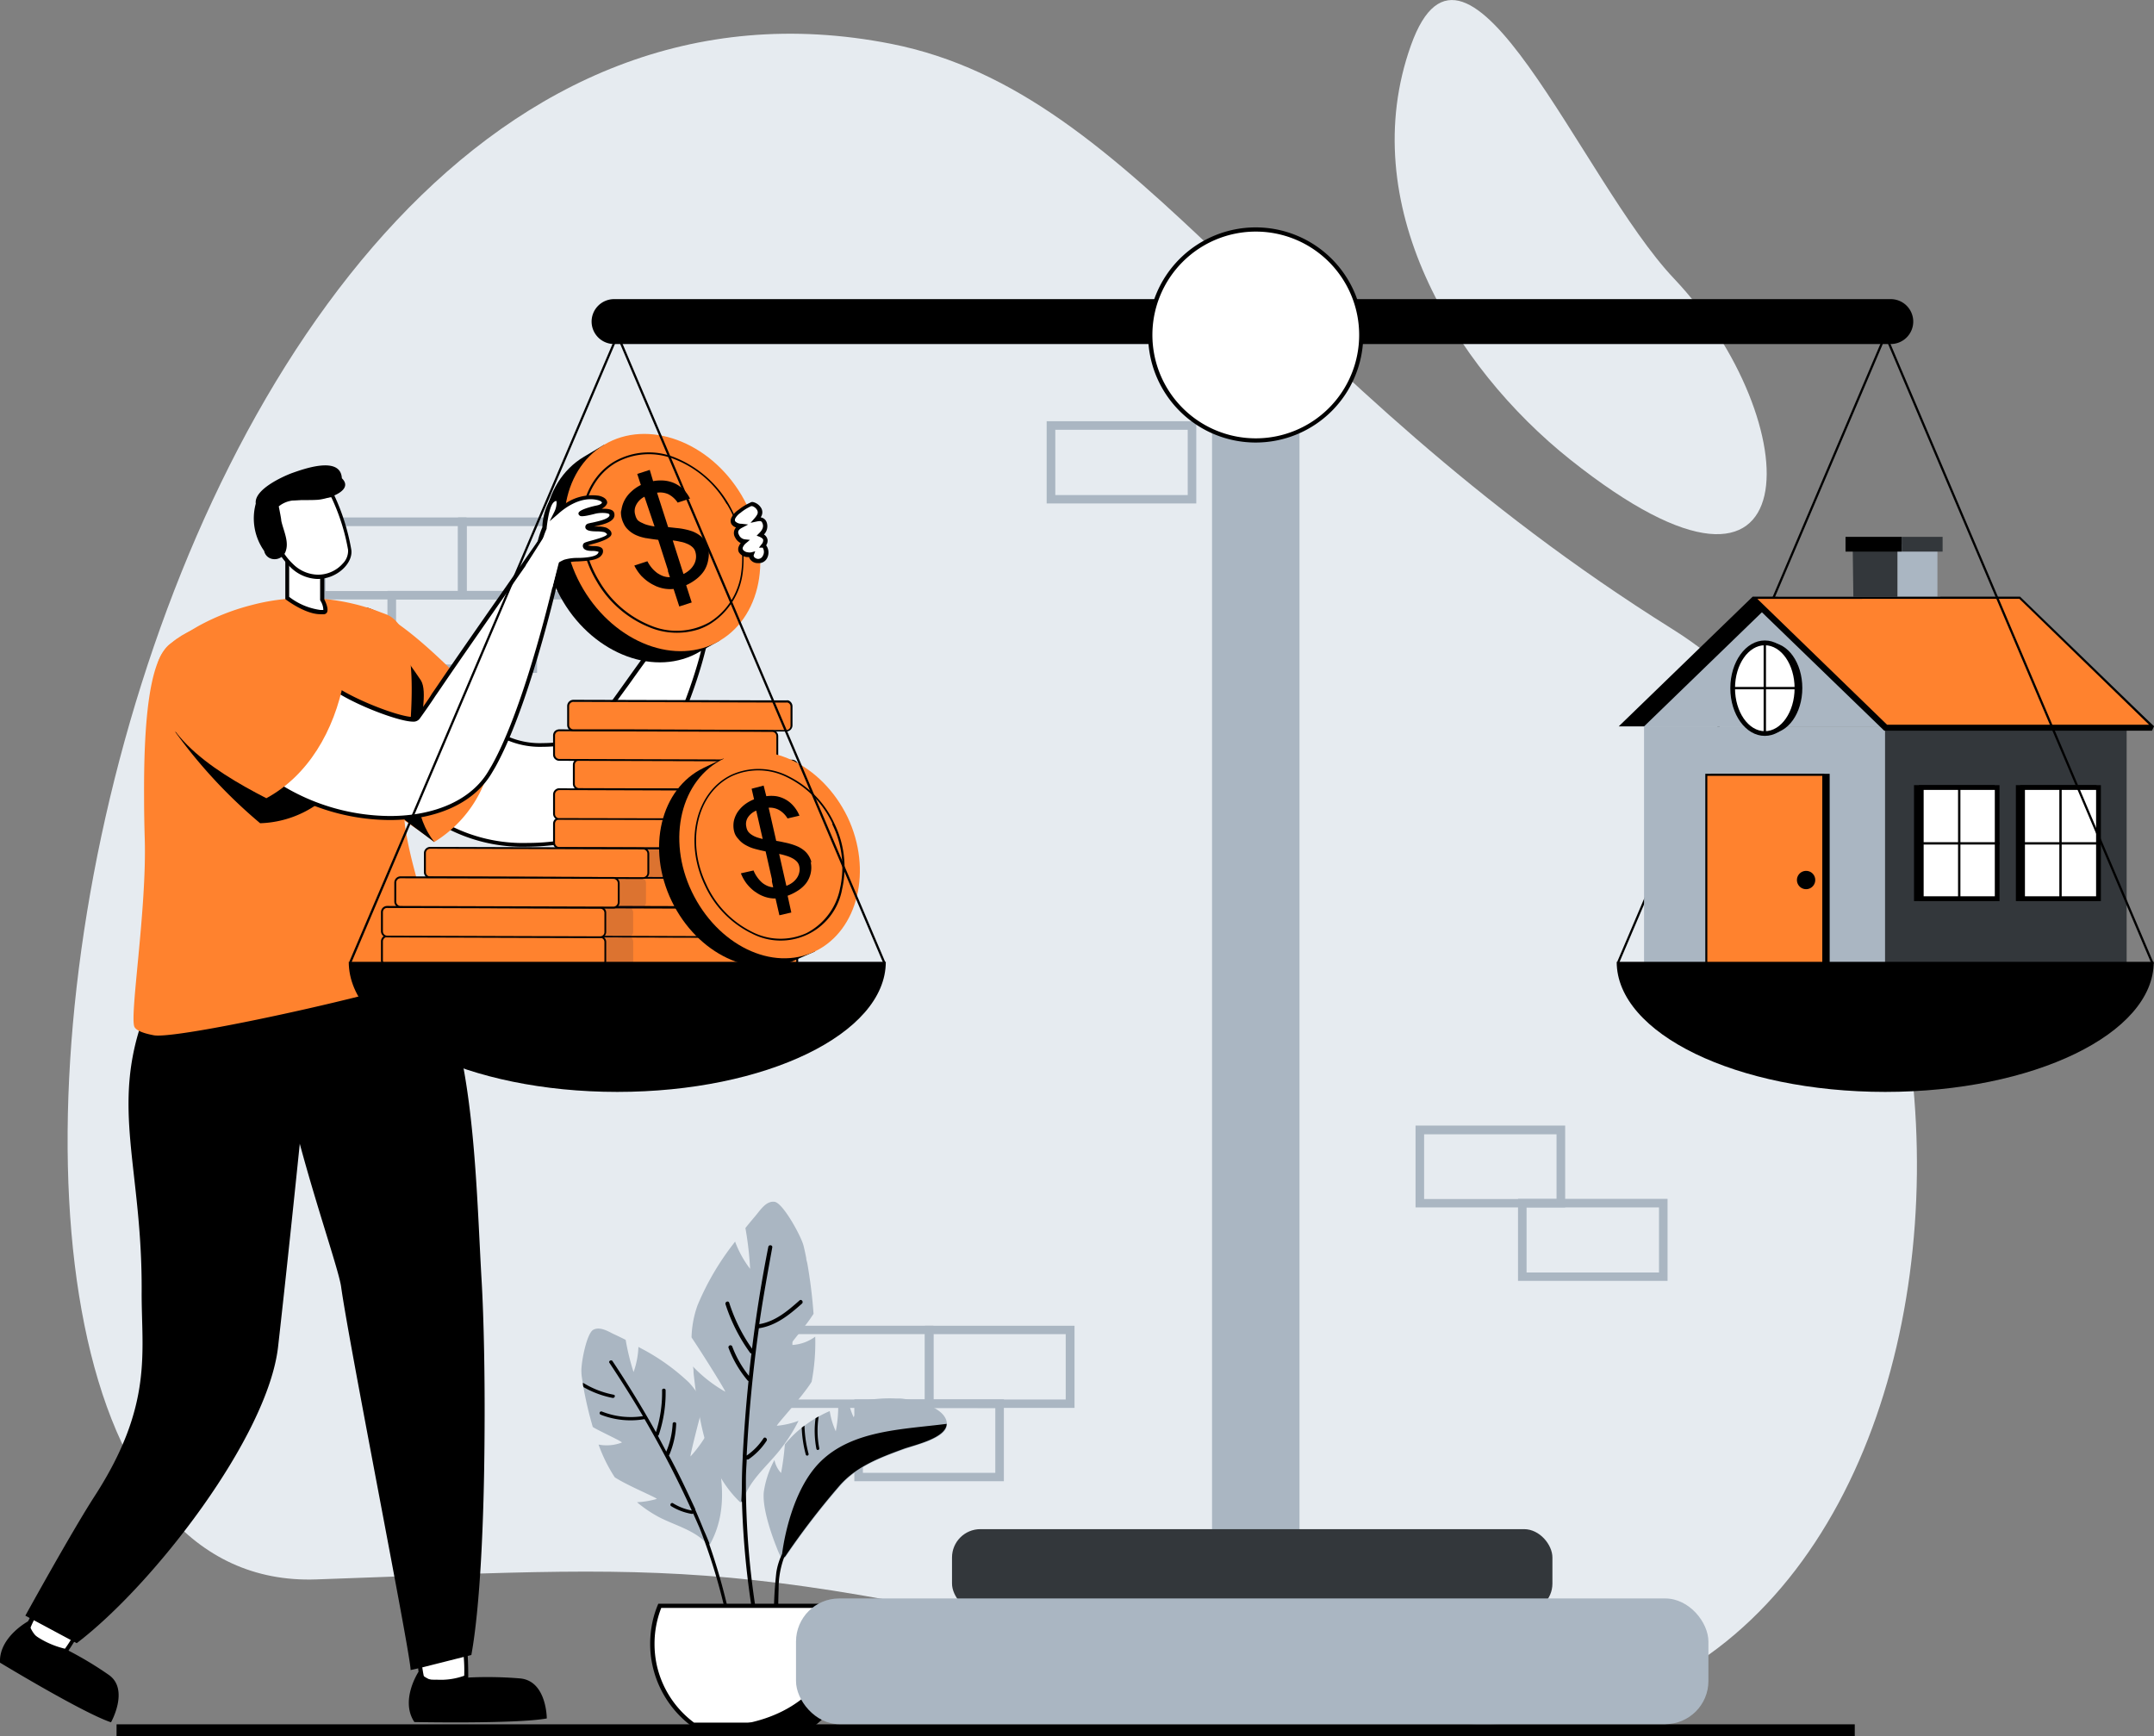 <svg xmlns="http://www.w3.org/2000/svg" viewBox="0 0 256.69 206.94"><rect x="0" y="0" width="256.69" height="206.94" fill="#808080" stroke="none"/><defs><style>.cls-1{fill:#e6ebf0;}.cls-2{fill:#aab6c2;}.cls-3{fill:#fff;}.cls-4{fill:#ff822e;}.cls-5{fill:#191e3f;opacity:0.15;}.cls-6{fill:#33373b;}</style></defs><g id="Слой_2" data-name="Слой 2"><g id="Layer_1" data-name="Layer 1"><path class="cls-1" d="M106.18,5.22C136,11.1,151.27,44.91,199.34,75s37.48,147.55-38.44,128.39C88.48,185.1,85.13,186.55,37.69,188.23-21.68,190.35,11.71-13.39,106.18,5.22Z"/><path class="cls-1" d="M187.13,54.78c-14-11.15-25.67-30.61-19-49.35s20.33,16.15,31.36,27.77C215.39,50,216.45,78.11,187.13,54.78Z"/><rect x="13.89" y="205.5" width="207.14" height="1.44"/><path class="cls-2" d="M186.52,143.9H168.69v-9.76h17.83Zm-16.81-1h15.78v-7.72H169.71Z"/><path class="cls-2" d="M198.72,152.65H180.9v-9.77h17.82Zm-16.8-1H197.7V143.9H181.92Z"/><path class="cls-2" d="M142.56,60H124.73V50.2h17.83Zm-16.8-1h15.78V51.22H125.76Z"/><path class="cls-2" d="M111.23,167.79H93.41V158h17.82Zm-16.8-1h15.78V159H94.43Z"/><path class="cls-2" d="M128.05,167.79H110.23V158h17.82Zm-16.8-1H127V159H111.25Z"/><path class="cls-2" d="M119.63,176.53H101.81v-9.76h17.82Zm-16.8-1h15.78v-7.72H102.83Z"/><path class="cls-2" d="M85.38,111.62H67.56v-9.77H85.38Zm-16.8-1H84.36v-7.73H68.58Z"/><path class="cls-2" d="M73.18,120.36H55.35V110.6H73.18Zm-16.81-1H72.15v-7.72H56.37Z"/><path class="cls-2" d="M55.6,71.44H37.77V61.67H55.6Zm-16.81-1H54.57V62.7H38.79Z"/><path class="cls-2" d="M72.42,71.44H54.59V61.67H72.42Zm-16.8-1H71.4V62.7H55.62Z"/><path class="cls-2" d="M64,80.19H46.17V70.42H64Zm-16.8-1H63V71.44H47.2Z"/><path class="cls-2" d="M94.23,160.3a5.13,5.13,0,0,0,2.92-1,24.85,24.85,0,0,1-.43,5.38c-1.15,1.85-4.34,5.26-4.13,5.24a10.12,10.12,0,0,0,2.57-.59,19.37,19.37,0,0,1-2,3.19c-1.54,2.06-3.75,3.71-4.59,6.23a.13.13,0,0,1-.09.11.19.19,0,0,1-.31.14c-4.16-4-4.9-10-5.52-15.38,0-.26,0-.51-.08-.77a16.71,16.71,0,0,0,3.84,3c.2.11-2.61-4.39-4-6.46a12.14,12.14,0,0,1,.72-3.84,32,32,0,0,1,4.26-7.3l.21-.28a12.44,12.44,0,0,0,1.79,3.25,39.58,39.58,0,0,0-.56-4.87c.41-.51.82-1,1.24-1.5.55-.65,1.24-1.76,2.24-1.62s3.17,4.1,3.45,5.24c.12.48.23,1,.32,1.47,0,.21.09.43.13.64a59.25,59.25,0,0,1,.74,6l-.21.31C96,158.06,94,160.3,94.23,160.3Z"/><path d="M90.43,158.3c2.06-.31,3.63-1.6,5.14-2.94.22-.2-.06-.58-.29-.38-1.41,1.25-2.88,2.51-4.8,2.83.44-3.06,1-6.1,1.55-9.14.06-.3-.41-.37-.47-.07q-1.19,6-1.94,12.13a20,20,0,0,1-2.72-5.47c-.1-.29-.53-.11-.44.18a20.5,20.5,0,0,0,2.92,5.77.21.21,0,0,0,.17.09q-.17,1.33-.3,2.67a12.64,12.64,0,0,1-2-3.53.24.24,0,0,0-.44.17,13.19,13.19,0,0,0,2.29,3.92l.1.07q-.45,4.4-.68,8.8a.17.17,0,0,0,0,.1c-.06,1.08-.1,2.16-.11,3.23q0,1.05-.06,2.1a.19.19,0,0,0,.07.16,101.94,101.94,0,0,0,2.5,19.67l.45-.11a97.51,97.51,0,0,1-2.48-22.26c0-.79.06-1.58.1-2.37a.24.24,0,0,0,.21,0,7.9,7.9,0,0,0,2.15-2.2c.16-.25-.2-.55-.37-.3a7.39,7.39,0,0,1-2,2.05q.39-7.6,1.45-15.14Z"/><path class="cls-2" d="M74.1,171.92a5.08,5.08,0,0,1-2.77.24,18.39,18.39,0,0,0,1.93,3.9c1.52,1,5.22,2.52,5,2.58a10,10,0,0,1-2.35.39,15,15,0,0,0,2.59,1.76c1.91,1,4.27,1.56,5.71,3.17a.16.16,0,0,0,.12.06.17.17,0,0,0,.29,0c2.39-4.34,1.28-9.1.23-13.37,0-.2-.1-.4-.16-.6a15,15,0,0,1-2.39,3.51c-.14.15.94-4.15,1.51-6.16a8.76,8.76,0,0,0-1.73-2.66,25.32,25.32,0,0,0-5.75-4.08l-.25-.14a10,10,0,0,1-.58,3,28.37,28.37,0,0,1-.94-3.84c-.49-.25-1-.49-1.49-.72s-1.56-.92-2.37-.48-1.5,4.12-1.41,5.07c0,.4.09.81.15,1.21,0,.18,0,.35.08.53a44.69,44.69,0,0,0,1.12,4.77,2.61,2.61,0,0,0,.28.17C72,170.82,74.27,171.86,74.1,171.92Z"/><path d="M88.1,199.64A72.58,72.58,0,0,0,84.51,184a.12.12,0,0,0,0-.14q-.31-.78-.66-1.56c-.32-.8-.66-1.6-1-2.39a.18.18,0,0,0,0-.07c-1-2.16-2-4.29-3.14-6.39a.17.17,0,0,0,.06-.08,10.48,10.48,0,0,0,.81-3.7c0-.24-.41-.23-.42,0A9.79,9.79,0,0,1,79.4,173c-.34-.64-.68-1.27-1-1.9a.2.2,0,0,0,.12-.13,15.82,15.82,0,0,0,.8-5.29c0-.25-.43-.24-.42,0a15.66,15.66,0,0,1-.73,5q-2.42-4.33-5.18-8.47c-.13-.21-.51,0-.37.2q2.09,3.14,4,6.36a9.35,9.35,0,0,1-4.9-.55.2.2,0,0,0-.13.38,9.72,9.72,0,0,0,5.22.53,0,0,0,0,1,0,0,121.87,121.87,0,0,1,5.63,10.89,6.54,6.54,0,0,1-2.26-.88.21.21,0,0,0-.23.34,6.78,6.78,0,0,0,2.47.94.19.19,0,0,0,.18-.05c.27.59.52,1.17.78,1.76a70.22,70.22,0,0,1,4.36,17.54Z"/><path d="M73.13,166.22a10.76,10.76,0,0,1-3.66-1.43c0,.18,0,.35.08.53A11.32,11.32,0,0,0,73,166.6C73.26,166.65,73.39,166.27,73.13,166.22Z"/><path class="cls-2" d="M112.85,169.75c0,1.7-3.95,2.52-5.19,3-2.75,1-5.44,2-7.48,4.26a90,90,0,0,0-6.54,8.5.47.47,0,0,1-.49.21,8.06,8.06,0,0,1-.57-1.23c-.71-1.76-1.81-5-1.54-6.82A11.51,11.51,0,0,1,92.29,174a3.23,3.23,0,0,0,.79,1.55,31.35,31.35,0,0,0,.45-3.41c.18-.22.36-.43.56-.64a11.57,11.57,0,0,1,1.45-1.34l.33-.25a13.16,13.16,0,0,1,1.32-.88l.37-.21a11.55,11.55,0,0,1,1.32-.65,9,9,0,0,0,.72,2.41,15.54,15.54,0,0,0,.29-2.82c.43-.16.86-.3,1.3-.42a7.21,7.21,0,0,0,.54,1.56,8.16,8.16,0,0,0,.85-1.9,17.17,17.17,0,0,1,4.2-.33l.36,0c.37,0,.75.07,1.11.13,1.35.21,4.53,1.06,4.59,2.89A.09.09,0,0,1,112.85,169.75Z"/><path d="M97.77,174.2c-3.33,3.29-4.36,9.32-4.57,11a7.64,7.64,0,0,0-.69,2.23,48.8,48.8,0,0,0-.21,8.29c0,.9.06,1.79.11,2.69l.46-.09c0-.56-.06-1.13-.08-1.69-.08-2.45-.08-4.89,0-7.34a10.57,10.57,0,0,1,.66-3.7.48.48,0,0,0,.15-.14,90,90,0,0,1,6.54-8.5c2-2.22,4.73-3.25,7.48-4.26,1.24-.46,5.16-1.28,5.19-3C107.62,170.36,101.6,170.42,97.77,174.2Z"/><path d="M97.63,172.59a10.91,10.91,0,0,1-.07-3.78l-.37.21a11.19,11.19,0,0,0,.1,3.65A.17.17,0,0,0,97.63,172.59Z"/><path d="M96.36,173.27a14.29,14.29,0,0,1-.49-3.37l-.33.25a14.39,14.39,0,0,0,.48,3.19A.17.17,0,0,0,96.36,173.27Z"/><path class="cls-3" d="M82.61,205.55A12,12,0,0,1,78,198.41a12.36,12.36,0,0,1-.26-2.51,12.26,12.26,0,0,1,.88-4.52h22.18a12.12,12.12,0,0,1,.6,1.91,12,12,0,0,1,.28,2.61,11.69,11.69,0,0,1-.26,2.51,12,12,0,0,1-4.62,7.14Z"/><path d="M100.62,191.63a11.25,11.25,0,0,1,.52,1.71,11.54,11.54,0,0,1,.28,2.56,11.61,11.61,0,0,1-4.71,9.4h-14a11.7,11.7,0,0,1-4.46-6.94A11.88,11.88,0,0,1,78,195.9a11.73,11.73,0,0,1,.8-4.27Zm.34-.5H78.45a11.45,11.45,0,0,0-.68,2.1,12.34,12.34,0,0,0-.29,2.67,12,12,0,0,0,.27,2.56,12.26,12.26,0,0,0,4.78,7.34H96.87a12.32,12.32,0,0,0,4.79-7.34,12.63,12.63,0,0,0,.26-2.56,12.21,12.21,0,0,0-1-4.77Z"/><path d="M101.92,195.9a12,12,0,0,1-.27,2.56,12.26,12.26,0,0,1-4.78,7.34H82.53c18.74.93,18.43-14.67,18.43-14.67a12.21,12.21,0,0,1,1,4.77Z"/><path class="cls-3" d="M62.88,100.7a19.45,19.45,0,0,1-9.61-2.23,7.36,7.36,0,0,1-1.37-1c-.7-.7-1.41-1.28-2.1-1.85-1.32-1.07-2.46-2-2.83-3.28a15.41,15.41,0,0,1-.64-3.49C45,84.94,41.81,74.73,43.11,72.9a.5.5,0,0,1,.44-.24,1.17,1.17,0,0,1,.3,0c2.34.71,7,5.19,13,12.6l.25.31a9.74,9.74,0,0,0,7.62,3.18,14.49,14.49,0,0,0,4.64-.75c.8-.28,2.57-2.72,5.4-6.68,2.54-3.56,6-8.45,7-8.45l.18.15.2-.16c.5-.6,1.49-1.54,2-1.54.09,0,.18,0,.25.21.58,1.57-.34,6.17-2.29,11.46-2.65,7.19-7.84,15.49-12.25,16.71A25.89,25.89,0,0,1,62.88,100.7Z"/><path d="M84.14,71.61a.16.16,0,0,1,0,.06c.56,1.49-.38,6.13-2.29,11.29C79.22,90.19,74,98.36,69.8,99.52a25.85,25.85,0,0,1-6.92.94,19.13,19.13,0,0,1-9.49-2.2,6.74,6.74,0,0,1-1.32-1A26.62,26.62,0,0,0,50,95.39c-1.29-1-2.4-2-2.75-3.16a16.55,16.55,0,0,1-.64-3.44v-.08l0-.06C44.7,83.43,42.21,74.58,43.3,73a.29.29,0,0,1,.25-.13.7.7,0,0,1,.23,0c2.26.68,7,5.25,12.88,12.52l.27.32A10,10,0,0,0,64.73,89a15.13,15.13,0,0,0,4.72-.76C70.32,88,72,85.62,75,81.51c2.17-3.05,5.79-8.11,6.77-8.34l.31.25.31-.36a4.6,4.6,0,0,1,1.79-1.45Zm0-.48c-.8,0-2.17,1.62-2.17,1.62a.37.37,0,0,0-.2-.07c-2,0-10.76,14.53-12.49,15.15a14.8,14.8,0,0,1-4.56.73,9.55,9.55,0,0,1-7.44-3.1c-.39-.44-9.35-11.76-13.37-13a1.29,1.29,0,0,0-.37-.06c-3.23,0,2.54,16.38,2.54,16.38a15.32,15.32,0,0,0,.65,3.56c.59,2,2.91,3.15,5,5.23a7.36,7.36,0,0,0,1.41,1.08,19.52,19.52,0,0,0,9.74,2.26,26.49,26.49,0,0,0,7.05-1c4.52-1.25,9.78-9.75,12.4-16.86,1.92-5.19,2.91-10,2.29-11.62a.47.47,0,0,0-.47-.37Z"/><path class="cls-4" d="M44.24,82.94c.91,3.2,1.85,5.86,1.85,5.86s-2.76,2.76-2.17,4.81a6.24,6.24,0,0,0,2.38,2.82c1.63,1.27,3.75,2.51,5.43,3.93a14.7,14.7,0,0,0,6.69-15.78c-4.53-4.8-10.54-10.9-14.5-12.1C41.49,71.74,42.83,78,44.24,82.94Z"/><path d="M38.77,89.09c.09,1.84,11.78,10.37,13,11.27-4.81-6,0-16.63-1.61-19.27-1.59-2.4-6.2-8.61-6.2-8.61S38.67,87,38.77,89.09Z"/><path class="cls-3" d="M88.55,66a.73.73,0,0,0-.79,0,1.58,1.58,0,0,0-.54-1.11c-.48-.32-.79-.13-1.12.22l-.16.21-.08-.06a.38.38,0,0,0-.41,0,3.74,3.74,0,0,0-1.24,1.95c-.75,2.1-1.6,2.8-2.32,3.13,0-.77-.09-1,.21-1.36a.78.78,0,0,0,.08-.8c-.18-.33-.46-.29-.71-.19a4.77,4.77,0,0,0-1.29,1.21,1.14,1.14,0,0,0-.26.94c.4,3.48,1.44,4.2,2.7,4.77.52.23,2.28-.84,2.73-1.91,1.74-1.21,3.69-3.07,3-4C89.09,67.88,89.57,66.59,88.55,66Z"/><path d="M82.8,75.21a.61.61,0,0,1-.28-.06c-1.31-.59-2.43-1.37-2.84-5A1.42,1.42,0,0,1,80,69.07l.17-.19a3.66,3.66,0,0,1,1.21-1.08.73.73,0,0,1,1,.29,1,1,0,0,1-.1,1.06,1,1,0,0,0-.18.83A5.14,5.14,0,0,0,84,67.16a3.84,3.84,0,0,1,1.32-2.07.64.64,0,0,1,.57-.07l.05-.06a1,1,0,0,1,1.42-.26,1.6,1.6,0,0,1,.59,1,1,1,0,0,1,.73.12h0a1.29,1.29,0,0,1,.66.86A3.27,3.27,0,0,1,88.62,69a1,1,0,0,1,.09.65c-.17,1.07-1.74,2.51-3.17,3.51a4.4,4.4,0,0,1-2.15,1.89A1.86,1.86,0,0,1,82.8,75.21Zm-1-7a.87.87,0,0,0-.23,0,4,4,0,0,0-1,1l-.18.2a.94.94,0,0,0-.19.76c.38,3.33,1.34,4,2.56,4.57a.77.77,0,0,0,.49-.09,3.82,3.82,0,0,0,1.92-1.69l0-.06,0,0c1.41-1,2.88-2.36,3-3.24a.57.57,0,0,0-.09-.43l-.1-.13.09-.14a3.15,3.15,0,0,0,.73-2.14.87.87,0,0,0-.44-.56h0a.52.52,0,0,0-.55,0l-.31.18,0-.35a1.27,1.27,0,0,0-.44-.94c-.3-.2-.47-.16-.8.19a1.09,1.09,0,0,0-.13.17l-.14.21-.26-.18a.15.15,0,0,0-.17,0,3.51,3.51,0,0,0-1.14,1.83c-.83,2.31-1.8,3-2.45,3.27l-.33.14,0-.62a1.51,1.51,0,0,1,.27-1.24.54.54,0,0,0,.06-.55A.21.21,0,0,0,81.78,68.19Z"/><path d="M85.55,75.92c3.33-3.7,3.65-10.06.42-15.49s-8.9-8.15-13.72-7L72,53l-2.4,1.43c-5.21,3.09-6.33,10.8-2.52,17.22s11.13,9.1,16.34,6l2.35-1.31Z"/><path class="cls-4" d="M88.36,59C92.18,65.42,91,73.24,85.8,76.34s-12.47.3-16.29-6.12S66.82,56.1,72,53,84.55,52.59,88.36,59Z"/><path class="cls-4" d="M86.68,60c3.14,5.27,2.17,11.69-2.1,14.24s-10.25.24-13.38-5S69,57.62,73.26,55.08,83.55,54.74,86.68,60Z"/><path d="M84.38,65.22a3.15,3.15,0,0,0-.43-.86,2.85,2.85,0,0,0-.64-.61,3.73,3.73,0,0,0-.79-.42,6.63,6.63,0,0,0-.9-.25,7.83,7.83,0,0,0-1-.15l-1-.11-1.32-4.1a2.41,2.41,0,0,1,1.35.18,3,3,0,0,1,1.11,1l1.47-.48a4.17,4.17,0,0,0-.86-1.16,3.72,3.72,0,0,0-1.07-.7,3.9,3.9,0,0,0-1.2-.29,4.93,4.93,0,0,0-1.27.07L77.43,56l-1.49.48.43,1.32a4.64,4.64,0,0,0-1.12.77,3.79,3.79,0,0,0-.8,1,3.51,3.51,0,0,0-.39,1.17A2.64,2.64,0,0,0,74,61a2.81,2.81,0,0,0,.14.95,2.63,2.63,0,0,0,.17.42,2.25,2.25,0,0,0,.5.72,3.24,3.24,0,0,0,1,.69,4.79,4.79,0,0,0,.57.21l.3.08.32.07h.06c.45.08.91.14,1.38.2l1.11,3.45.05.15h0l0,.14.23.71a2.44,2.44,0,0,1-.8-.13,2.89,2.89,0,0,1-.53-.26l-.17-.1h0l0,0-.11-.09a3.76,3.76,0,0,1-.54-.52,4.44,4.44,0,0,1-.53-.8l-1.56.51a5.39,5.39,0,0,0,.8,1.19l0,0,.07.08a0,0,0,0,0,0,0l0,0,.09.08s0,0,0,0a5.14,5.14,0,0,0,1,.78,2.69,2.69,0,0,0,.29.16l.16.08.16.08a4.56,4.56,0,0,0,.71.24,4.13,4.13,0,0,0,1.4.1l.68,2.09,1.48-.48-.66-2.06a5.7,5.7,0,0,0,1.2-.72,4.17,4.17,0,0,0,.94-1,3.52,3.52,0,0,0,.49-1.31A3.42,3.42,0,0,0,84.38,65.22Zm-8.67-3.83a1.55,1.55,0,0,1,.09-1.19,2.21,2.21,0,0,1,1-1L78,62.74a6.13,6.13,0,0,1-.79-.16,2.74,2.74,0,0,1-.66-.25A1.84,1.84,0,0,1,76,62,1.55,1.55,0,0,1,75.71,61.39Zm7.23,5.12a2,2,0,0,1-.22.73,2.52,2.52,0,0,1-.5.65,3.15,3.15,0,0,1-.77.52l-1.28-4a6.36,6.36,0,0,1,.89.15,3.12,3.12,0,0,1,.8.24,2,2,0,0,1,.62.37,1.15,1.15,0,0,1,.37.55A1.93,1.93,0,0,1,82.94,66.51Z"/><path d="M77.42,74.77a12.78,12.78,0,0,1-6.32-5.49C67.94,64,68.89,57.55,73.21,55a8.27,8.27,0,0,1,7.23-.47,13.06,13.06,0,0,1,8.08,13.66,8.4,8.4,0,0,1-3.89,6.17,7,7,0,0,1-1.36.64A8.52,8.52,0,0,1,77.42,74.77Zm9.17-14.7a12.35,12.35,0,0,0-6.23-5.35,8.09,8.09,0,0,0-7,.45c-4.21,2.51-5.12,8.79-2,14a12.5,12.5,0,0,0,6.2,5.39,8,8,0,0,0,7-.41,8.17,8.17,0,0,0,3.78-6,12.31,12.31,0,0,0-1.71-8.06Z"/><path class="cls-3" d="M52.05,200.46a4.56,4.56,0,0,1-1.64-.17c-.35-.29-.52-3.34-.44-4.62a17.47,17.47,0,0,1,4.41-.73c.59,0,.7.09.7.09.35.36.51,3.36.48,4.81,0,.22-1.34.62-3.51.62Z"/><path d="M54.38,195.18a2.12,2.12,0,0,1,.54,0,18.63,18.63,0,0,1,.4,4.53,8.21,8.21,0,0,1-3.27.47,6.37,6.37,0,0,1-1.48-.12,15.51,15.51,0,0,1-.37-4.27,18.46,18.46,0,0,1,4.18-.65Zm0-.48c-1.57,0-4.62.62-4.64.86-.07.93,0,4.49.52,4.92a4.5,4.5,0,0,0,1.79.22c1.62,0,3.73-.26,3.75-.85,0-.78,0-4.47-.55-5a1.41,1.41,0,0,0-.87-.16Z"/><path d="M49.88,199.23s-2.24,3.39-.5,6c0,0,12.13.24,15.78-.43,0,0,0-4.48-3.18-4.77a47.13,47.13,0,0,0-6.28-.1S52.22,201.64,49.88,199.23Z"/><path d="M57.74,171.4c-.06,9.77-.52,20.09-1.57,25.84l-5.59,1.41c-.93.23-1.61.38-1.65.38.06-1.59-7.3-38.61-8.28-45.68-.37-2.64-5.35-16.32-7-26.21-.74-4.4-.8-8,.5-9.63,1.7-2,13.57-8.73,17.82-.81a31.48,31.48,0,0,1,2.72,7.92c2,8.67,2.23,19.92,2.7,27.93C57.66,157.16,57.8,164.13,57.74,171.4Z"/><path class="cls-3" d="M7.67,196.74a10.25,10.25,0,0,1-4.5-2.28c-.14-.44,1.41-3,2.21-4.08.82.09,4.46,1.82,4.6,2.33s-1.35,2.9-2.12,4c0,0-.05,0-.19,0Z"/><path d="M5.49,190.65a15.1,15.1,0,0,1,4.25,2.13,15.82,15.82,0,0,1-2,3.71h0a10.47,10.47,0,0,1-4.26-2.12,14.94,14.94,0,0,1,2.08-3.73Zm-.16-.51a.1.1,0,0,0-.07,0c-.59.74-2.51,3.73-2.32,4.37S6.46,197,7.67,197a.47.47,0,0,0,.39-.14c.45-.64,2.28-3.47,2.16-4.18S6,190.14,5.33,190.14Z"/><path d="M37.39,119.79s-2.36,24-4.25,40.7c-1.22,10.78-14.91,28.44-24,35.34l-5-2.68-1.12-.6s5.57-10.1,8.28-14.28c7-10.84,5.55-17.14,5.58-24.29.09-14.74-3.74-21.93.27-32.89.19-.5.39-1,.61-1.52a46.14,46.14,0,0,1,3-5.87,1.5,1.5,0,0,1,.86-.63,3.72,3.72,0,0,1,1.64-.1C26.11,113.3,37,119.31,37.39,119.79Z"/><path d="M3.37,193.21S-.15,195.1,0,198.15c0,0,9.89,6,13.23,7.11,0,0,2.2-3.9-.25-5.64a42.59,42.59,0,0,0-5.14-3.07S4.12,196.42,3.37,193.21Z"/><path class="cls-4" d="M52.65,115.53c0,1.41-31.21,8.45-34.33,7.85-1.28-.24-2.1-.58-2.3-1-.6-1.3,1.48-14,1.23-22.39-.05-1.63-.08-3.28-.08-4.9-.05-8.47.51-16.61,3.2-18.42.84-.57,2.56-1.69,3.66-2.27a27.21,27.21,0,0,1,6-2.3,24.73,24.73,0,0,1,11.91-.18h0a24.41,24.41,0,0,1,3.29,1l.8.3c3.74,1.5,3.21,9.65,2.6,16.49a64.94,64.94,0,0,0-.44,7.86,13.42,13.42,0,0,0,.23,1.8C49.24,104.41,52,111.87,52.65,115.53Z"/><path d="M20.88,87.22A60.28,60.28,0,0,0,31,98.11a12.47,12.47,0,0,0,9.42-4.75c3.79-4.87-10.12-7.46-10.6-7.46S20.88,87.22,20.88,87.22Z"/><path class="cls-3" d="M38.15,73a8.18,8.18,0,0,1-3.93-1.68V66.17l4.17,1.73v3.56l0,.05c.2.38.44,1,.32,1.3,0,0-.06.09-.16.11A2.09,2.09,0,0,1,38.15,73Z"/><path d="M34.46,66.53l3.69,1.53v3.46l.06.11a2.1,2.1,0,0,1,.32,1.06,2.34,2.34,0,0,1-.38,0,7.77,7.77,0,0,1-3.69-1.56V66.53ZM34,65.81V71.4s2.31,1.8,4.17,1.8a2.59,2.59,0,0,0,.48,0c.86-.17,0-1.76,0-1.76V67.74L34,65.81Z"/><path class="cls-3" d="M37.86,68.73a4.54,4.54,0,0,1-3.11-1.35c-2.93-2.76-2.56-6.88-2.43-7.78l7.3-.59a24.82,24.82,0,0,1,2.05,6.49A2.35,2.35,0,0,1,41,67.32,4.21,4.21,0,0,1,37.86,68.73Z"/><path d="M39.48,59.26a24.41,24.41,0,0,1,2,6.27,2.14,2.14,0,0,1-.63,1.63,3.94,3.94,0,0,1-2.94,1.33,4.3,4.3,0,0,1-3-1.28c-2.67-2.53-2.5-6.23-2.38-7.39l6.95-.56Zm.29-.5-7.66.62s-.95,4.94,2.47,8.18A4.76,4.76,0,0,0,37.86,69c2.34,0,4.26-1.93,4-3.51a25.54,25.54,0,0,0-2.14-6.7Z"/><path d="M40.74,57c-.15-2.71-4.54-1.12-6-.6-1,.38-4.49,1.93-4.26,3.62a6.72,6.72,0,0,0,1,5.64,1.22,1.22,0,0,0,.86.93,1.4,1.4,0,0,0,1.74-1c.35-1.13-.33-2.44-.56-3.53,0-.2-.16-1-.3-1.71a3.22,3.22,0,0,1,1.91-.72c.93-.06,1.87,0,2.8-.07C39.5,59.38,42.14,58.36,40.74,57Z"/><path class="cls-3" d="M46.46,97.49A25,25,0,0,1,32.25,93l-.12-.08A70.19,70.19,0,0,1,19.62,82.19a1.32,1.32,0,0,1-.06-1.51c1.05-2.47,5.84-6,8.12-6h.18a13.35,13.35,0,0,1,8,3.82c.73.71,1.86,1.8,3.08,2.88,2.22,2,8.49,4.36,10.24,4.36.13,0,.51,0,.65-.27h0s1.43-2,1.77-2.56l.73-1.08c2.14-3.16,6.27-9.06,9-13q2.32-3.31,2.87-4.11c.54.47,2,1.72,2.6,2.18-.33,1.55-3.76,16.86-8,24.4L58.4,92C56.32,95.5,52,97.49,46.46,97.49Z"/><path d="M64.24,65.11c.59.51,1.69,1.45,2.28,1.92-.47,2.14-3.86,16.94-7.91,24.18l-.42.71c-2,3.38-6.31,5.33-11.73,5.33a25,25,0,0,1-14.09-4.46l-.09-.06A69.55,69.55,0,0,1,19.8,82c-.26-.27-.26-.69,0-1.26,1-2.35,5.73-5.86,7.9-5.86h.16a13,13,0,0,1,7.85,3.75c.74.72,1.87,1.81,3.09,2.89C41,83.55,47.4,86,49.18,86a.91.91,0,0,0,.84-.36c.24-.32,1.42-2,1.77-2.55l.05-.08.69-1c2.14-3.16,6.27-9.06,9-13l2.71-3.88Zm-.1-.71c-.19.33-8.56,12.21-12,17.3-.26.38-.5.73-.69,1,0,0,0,0,0,0-.27.51-1.79,2.6-1.81,2.61s-.2.14-.43.14c-1.73,0-7.93-2.4-10.08-4.3-1.09-1-2.17-2-3.08-2.88a13.53,13.53,0,0,0-8.14-3.88h-.2c-3.07,0-10.16,5.9-8.23,7.92A70.62,70.62,0,0,0,32,93.13l.1.07a25.43,25.43,0,0,0,14.35,4.53c5.17,0,9.87-1.77,12.14-5.57l.42-.71c4.4-7.87,8.06-24.6,8-24.62-.6-.43-2.91-2.43-2.91-2.43Z"/><path class="cls-4" d="M41,81c-1-.89-7.46-6.48-13.45-6.93-2.73-.2-8.27,1.89-8.81,5.3-1.17,7.46,6.29,12.31,13,15.76C36.65,92.47,39.83,87.19,41,81Z"/><path class="cls-3" d="M64.88,62.87a7.64,7.64,0,0,1,.83-3.12c.3-.35.86-.6.94,0A2.42,2.42,0,0,1,66.37,61v0c1.34-1.18,3.17-2.12,4.87-1.74,1.1.25,1,1,0,1.16-1.93.37-3.14,1.23-.29.49.58-.15,1.84-.18,2,.25.24.91-1.88,1.18-2.79,1.42-.59.55,1.64.34,2,.55,1.8,1-2.34,1.48-2.42,1.77-.24.8,2.5,0,1.74,1.13-.57.83-3.35.5-4.14.84s-1.61,1.07-2.36.74C63.52,67,64.28,64.2,64.88,62.87Z"/><path d="M65.32,68a1.06,1.06,0,0,1-.49-.11,1.4,1.4,0,0,1-.78-.85c-.47-1.22.17-3.26.58-4.2a7,7,0,0,1,.89-3.23,1,1,0,0,1,1-.41.65.65,0,0,1,.42.6,1.64,1.64,0,0,1,0,.54,5.68,5.68,0,0,1,4.42-1.26c.88.2,1,.64,1,.82s-.26.57-.68.73c.62,0,1.39,0,1.52.53a.76.76,0,0,1-.08.59c-.35.57-1.45.81-2.33,1l-.12,0,.61,0a2.93,2.93,0,0,1,1,.15c.16.09.64.34.59.76s-.94.82-2.16,1.15c-.23.06-.49.13-.65.19a3,3,0,0,0,.63.08c.5,0,1,.07,1.14.4a.72.72,0,0,1-.14.68c-.42.62-1.64.68-2.81.75a6.22,6.22,0,0,0-1.43.17,5.59,5.59,0,0,0-.53.28A3.4,3.4,0,0,1,65.32,68Zm1-8.32a.72.72,0,0,0-.41.26c-.22.26-.54,1-.77,3l0,.08c-.45,1-1,2.85-.6,3.85a1,1,0,0,0,.52.58c.45.19,1-.15,1.59-.45a6.17,6.17,0,0,1,.57-.29,5.5,5.5,0,0,1,1.6-.22c.91,0,2.15-.12,2.43-.53a.46.46,0,0,0,.09-.19,2,2,0,0,0-.72-.11c-.46,0-.9-.06-1.08-.33a.48.48,0,0,1-.06-.43c.06-.21.27-.28,1.06-.49.44-.12,1.75-.48,1.8-.73h0s0-.1-.32-.26a4.63,4.63,0,0,0-.84-.09c-.82,0-1.29-.09-1.41-.4a.41.41,0,0,1,.16-.46l.11-.06a5.44,5.44,0,0,1,.57-.13c.71-.16,1.78-.39,2-.78a.2.2,0,0,0,0-.2c-.07-.17-1-.24-1.65-.08-1.69.44-1.82.3-1.92.19l-.1-.11,0-.17c.16-.48,2.16-.89,2.18-.89.45-.09.61-.27.61-.34s-.16-.23-.58-.32c-2-.45-3.91,1-4.65,1.68l-1,.86.58-1.16a2.54,2.54,0,0,0,.25-1.09c0-.12-.05-.18-.07-.18Z"/><polygon class="cls-3" points="66.77 66.4 65.81 70.08 62.66 67.37 65.01 63.67 66.63 64.48 66.77 66.4"/><path class="cls-3" d="M91,65.11a.15.15,0,0,0-.14-.07,1,1,0,0,0,.27-.69c0-.32-.33-.48-.55-.6h0a1.36,1.36,0,0,0,.51-1.38c-.17-.49-.57-.55-1-.45a2.56,2.56,0,0,0,.33-.48c.36-.66-.24-1.22-.76-1.36a.17.17,0,0,0-.19.06h0a5.42,5.42,0,0,0-1.26.76,2.46,2.46,0,0,0-.83.89c-.25.68.47.88,1,.94-.44.23-.8.58-.47,1.21a1.14,1.14,0,0,0,.91.65,1.5,1.5,0,0,0-.45.58c-.25.59.37.91.77,1a1.27,1.27,0,0,0,.55,0,.28.28,0,0,0,0,.13c0,.41.47.62.74.64A1.06,1.06,0,0,0,91,65.11Z"/><path d="M90.35,67.11h-.09a1.07,1.07,0,0,1-1-.72H89a1.3,1.3,0,0,1-.94-.56.82.82,0,0,1,0-.75,1.68,1.68,0,0,1,.21-.36,1.41,1.41,0,0,1-.66-.66,1,1,0,0,1,.1-1.2,1,1,0,0,1-.55-.41.81.81,0,0,1,0-.74,2.28,2.28,0,0,1,.79-.91l.11-.08a6,6,0,0,1,1.32-.8h0a.46.46,0,0,1,.38-.08,1.53,1.53,0,0,1,1,.8,1,1,0,0,1-.06.93.41.41,0,0,1-.05.09.89.89,0,0,1,.73.64,1.41,1.41,0,0,1-.34,1.4.92.92,0,0,1,.43.64,1,1,0,0,1-.17.65,1.45,1.45,0,0,1,.1,1.55A1.09,1.09,0,0,1,90.35,67.11ZM90,65.7l-.19.48c0,.29.35.42.5.43a.61.61,0,0,0,.58-.34.94.94,0,0,0,0-1l-.45,0,.3-.39a.71.71,0,0,0,.21-.5c0-.18-.18-.28-.41-.4l-.37-.14.28-.28c.41-.39.56-.77.44-1.12s-.21-.39-.71-.29l-.74.16.5-.57a2.38,2.38,0,0,0,.3-.43.54.54,0,0,0,0-.49,1,1,0,0,0-.6-.5l0,0h-.12a5.62,5.62,0,0,0-1.17.71l-.11.09a1.87,1.87,0,0,0-.63.69c-.07.2,0,.28,0,.31a1,1,0,0,0,.74.3l.81.09-.72.38c-.54.28-.54.55-.37.87a.87.87,0,0,0,.72.52l.58.06-.45.38a1.26,1.26,0,0,0-.38.48.32.32,0,0,0,0,.31.81.81,0,0,0,.57.31,1.16,1.16,0,0,0,.45,0Z"/><path class="cls-4" d="M68.42,114.45a.63.63,0,0,0,.62.63l4.5,0,20.87.06a.63.63,0,0,0,.63-.62v-2.27a.64.64,0,0,0-.63-.64H92.25l-18.65-.06H69.05a.59.59,0,0,0-.23,0,.63.63,0,0,0-.39.58Z"/><path d="M69,115.2a.75.75,0,0,1-.73-.75v-2.27a.74.74,0,0,1,.47-.68.65.65,0,0,1,.27,0l25.37.07a.75.75,0,0,1,.74.75v2.27a.74.74,0,0,1-.74.73Zm-.18-3.5a.53.53,0,0,0-.32.48v2.27A.51.51,0,0,0,69,115l25.37.08a.51.51,0,0,0,.52-.51v-2.27a.52.52,0,0,0-.52-.52l-25.37-.08Z"/><path class="cls-4" d="M66,111a.63.63,0,0,0,.63.63h2.17l4.69,0,18.5.06a.6.6,0,0,0,.24-.05.63.63,0,0,0,.39-.58v-2.27a.63.63,0,0,0-.63-.63l-16.85-.05-8.51,0a.63.63,0,0,0-.63.63Z"/><path d="M66.65,111.71a.74.74,0,0,1-.74-.74V108.7a.74.74,0,0,1,.21-.53.76.76,0,0,1,.53-.21L92,108a.71.71,0,0,1,.53.22.76.76,0,0,1,.21.52v2.27a.73.73,0,0,1-.46.68.64.64,0,0,1-.28.06Zm-.36-3.38a.51.51,0,0,0-.15.37V111a.51.51,0,0,0,.52.51l25.36.08a.64.64,0,0,0,.2,0,.53.53,0,0,0,.32-.48v-2.27a.51.51,0,0,0-.52-.52l-25.36-.08h0A.55.55,0,0,0,66.29,108.33Z"/><path class="cls-4" d="M67.7,107.44a.63.63,0,0,0,.63.63l6.85,0h0l18.51.06a.63.63,0,0,0,.63-.63v-2.27a.62.62,0,0,0-.43-.59.65.65,0,0,0-.2,0l-15,0-8.73,0H68.34a.63.63,0,0,0-.63.63Z"/><path d="M68.32,108.18a.74.74,0,0,1-.52-.22.72.72,0,0,1-.21-.52v-2.27a.75.75,0,0,1,.75-.74l25.36.08a1,1,0,0,1,.24,0,.75.75,0,0,1,.5.7v2.27a.74.74,0,0,1-.74.74Zm-.5-3v2.27a.52.52,0,0,0,.52.52l6.8,0,0,0,0,0,18.49.06a.52.52,0,0,0,.52-.52v-2.27a.53.53,0,0,0-.35-.49.51.51,0,0,0-.17,0l-25.36-.07A.51.51,0,0,0,67.82,105.17Z"/><path class="cls-4" d="M68.42,93.41a.64.64,0,0,0,.62.64h4.5l20.87.06A.63.63,0,0,0,95,93.5V91.23a.63.63,0,0,0-.63-.63H92.25L73.6,90.53H69.05a.85.85,0,0,0-.23,0,.63.63,0,0,0-.39.58Z"/><path d="M69,94.16a.75.75,0,0,1-.73-.75V91.14a.74.74,0,0,1,.47-.68.65.65,0,0,1,.27,0l25.37.08a.74.74,0,0,1,.74.74V93.5a.74.74,0,0,1-.74.73Zm-.18-3.49a.51.51,0,0,0-.32.48v2.26a.51.51,0,0,0,.51.52L94.41,94a.51.51,0,0,0,.52-.51V91.23a.52.52,0,0,0-.52-.52l-25.37-.08A.46.46,0,0,0,68.86,90.67Z"/><path class="cls-4" d="M66,89.93a.63.63,0,0,0,.63.63h2.17l4.69,0,18.5.06a.6.6,0,0,0,.24,0,.62.62,0,0,0,.39-.58V87.74a.63.63,0,0,0-.63-.63l-16.85,0-8.51,0a.63.63,0,0,0-.63.63Z"/><path d="M66.65,90.67a.74.74,0,0,1-.74-.74V87.66a.74.74,0,0,1,.21-.53.8.8,0,0,1,.53-.21L92,87a.75.75,0,0,1,.53.22.76.76,0,0,1,.21.52V90a.73.73,0,0,1-.46.68.64.64,0,0,1-.28.06Zm-.36-3.38a.51.51,0,0,0-.15.37v2.27a.52.52,0,0,0,.52.52L92,90.53a.65.65,0,0,0,.2,0,.53.53,0,0,0,.32-.48V87.74a.51.51,0,0,0-.52-.52l-25.36-.07h0A.54.54,0,0,0,66.29,87.29Z"/><path class="cls-4" d="M67.7,86.4a.63.63,0,0,0,.63.63l6.85,0h0l18.51,0a.63.63,0,0,0,.63-.62V84.21a.62.62,0,0,0-.43-.59.65.65,0,0,0-.2,0l-15,0-8.73,0H68.34a.62.62,0,0,0-.63.62Z"/><path d="M68.32,87.15a.79.79,0,0,1-.52-.22.74.74,0,0,1-.21-.53V84.13a.75.75,0,0,1,.75-.73l25.36.07a1,1,0,0,1,.24,0,.76.76,0,0,1,.5.71v2.27a.74.74,0,0,1-.74.73Zm-.5-3V86.4a.52.52,0,0,0,.52.52l6.8,0,0,0,0,0L93.69,87a.51.51,0,0,0,.52-.51V84.21a.5.5,0,0,0-.35-.48.34.34,0,0,0-.17,0l-25.36-.08A.51.51,0,0,0,67.82,84.13Z"/><path class="cls-4" d="M69.56,104a.62.62,0,0,0,.42.59.69.69,0,0,0,.2,0l8.48,0,15.24,0h1.65a.62.62,0,0,0,.63-.62v-2.27a.63.63,0,0,0-.63-.63H92.15l-15.38,0h0l-6.58,0-.13,0a.62.62,0,0,0-.49.61Z"/><path d="M70.18,104.7a.85.85,0,0,1-.23,0,.75.75,0,0,1-.5-.7v-2.27A.74.74,0,0,1,70,101a.44.44,0,0,1,.16,0l6.47,0h0l18.9.06a.74.74,0,0,1,.74.74V104a.74.74,0,0,1-.74.74Zm6.56-3.49,0,0-6.53,0-.11,0a.51.51,0,0,0-.4.5V104a.53.53,0,0,0,.35.49l.16,0,25.37.08a.51.51,0,0,0,.52-.51v-2.27a.52.52,0,0,0-.52-.52l-18.76-.06Z"/><path class="cls-4" d="M66,100.44a.63.63,0,0,0,.63.63h3.41l6.68,0,15.27,0h.14a.63.63,0,0,0,.49-.61V98.25a.61.61,0,0,0-.48-.61.39.39,0,0,0-.15,0l-14.47-.05-10.89,0-.16,0a.62.62,0,0,0-.47.61Z"/><path d="M66.65,101.18a.74.74,0,0,1-.74-.74V98.17a.74.74,0,0,1,.55-.72l.19,0L92,97.51a.5.5,0,0,1,.18,0,.73.73,0,0,1,.56.72v2.27a.73.73,0,0,1-.57.71.47.47,0,0,1-.17,0Zm-.13-3.51a.52.52,0,0,0-.38.5v2.27a.51.51,0,0,0,.52.51L92,101h.12a.51.51,0,0,0,.4-.5V98.24a.52.52,0,0,0-.4-.5H92l-25.36-.08Z"/><path class="cls-4" d="M66,97a.62.62,0,0,0,.48.61l.15,0,10.83,0,14.53,0,.16,0a.63.63,0,0,0,.47-.61V94.76a.63.63,0,0,0-.63-.63H89.31l-8.67,0-14,0h-.1a.63.63,0,0,0-.53.62Z"/><path d="M66.65,97.69l-.18,0a.74.74,0,0,1-.56-.72V94.68a.75.75,0,0,1,.62-.73h.12L92,94a.75.75,0,0,1,.53.22.78.78,0,0,1,.21.52V97a.73.73,0,0,1-.55.71.58.58,0,0,1-.19,0Zm-.07-3.52a.52.52,0,0,0-.44.51V97a.5.5,0,0,0,.4.5l.12,0L92,97.55l.13,0a.51.51,0,0,0,.39-.5V94.76a.51.51,0,0,0-.15-.36.52.52,0,0,0-.37-.16l-25.36-.08Z"/><path class="cls-5" d="M48.94,111.59a.67.67,0,0,1-.14-.09.78.78,0,0,1-.21-.52v-2.27a.72.72,0,0,1,.74-.74h1a.74.74,0,0,1-.21-.52v-2.27a.74.74,0,0,1,.74-.74h3a.7.7,0,0,1-.2-.51v-2.27a.75.75,0,0,1,.74-.74h0l25.37.08a.75.75,0,0,1,.74.74V104a.74.74,0,0,1-.74.74h-3a.75.75,0,0,1,.21.51v2.27a.74.74,0,0,1-.74.74h-1a.72.72,0,0,1,.21.52v2.27a.71.71,0,0,1-.34.6.67.67,0,0,1,.14.09.78.78,0,0,1,.21.52v2.27a.72.72,0,0,1-.73.74h0l-25.36-.08a.74.74,0,0,1-.74-.74v-2.27A.72.72,0,0,1,48.94,111.59Z"/><path class="cls-4" d="M46.14,115.09l25.37.08a.63.63,0,0,0,.62-.63v-2.27a.64.64,0,0,0-.62-.63l-25.37-.07a.63.63,0,0,0-.63.62v2.27A.63.63,0,0,0,46.14,115.09Z"/><path d="M71.5,115.28l-25.36-.08a.74.74,0,0,1-.74-.74v-2.27a.74.74,0,0,1,.74-.74h0l25.37.08a.74.74,0,0,1,.52.22.73.73,0,0,1,.21.52v2.28a.79.79,0,0,1-.22.52.73.73,0,0,1-.52.21Zm-25.87-3.09v2.27a.52.52,0,0,0,.52.52l25.37.08h0a.51.51,0,0,0,.36-.15.51.51,0,0,0,.15-.37v-2.27a.51.51,0,0,0-.51-.51l-25.37-.08h0A.51.51,0,0,0,45.63,112.19Z"/><rect class="cls-4" x="62.18" y="89.53" width="3.53" height="26.62" rx="0.63" transform="translate(-39.1 166.47) rotate(-89.82)"/><path d="M76.62,104.76l-25.37-.08a.74.74,0,0,1-.52-.22.72.72,0,0,1-.21-.52v-2.27a.73.73,0,0,1,.22-.52.74.74,0,0,1,.52-.22h0l25.37.08a.75.75,0,0,1,.74.74V104a.74.74,0,0,1-.74.74ZM50.9,101.3a.51.51,0,0,0-.15.37v2.27a.51.51,0,0,0,.15.37.55.55,0,0,0,.36.15l25.37.08h0a.51.51,0,0,0,.52-.52v-2.27a.51.51,0,0,0-.52-.52l-25.37-.08h0A.55.55,0,0,0,50.9,101.3Z"/><path class="cls-4" d="M46.14,111.61l25.37.07a.62.62,0,0,0,.62-.62v-2.27a.63.63,0,0,0-.62-.63l-25.37-.08a.63.63,0,0,0-.63.63V111A.63.63,0,0,0,46.14,111.61Z"/><path d="M71.5,111.8l-25.36-.08a.71.71,0,0,1-.52-.22.74.74,0,0,1-.22-.52v-2.27a.75.75,0,0,1,.22-.53.72.72,0,0,1,.52-.21l25.37.08a.73.73,0,0,1,.73.74v2.27a.75.75,0,0,1-.74.74Zm-25.72-3.46a.56.56,0,0,0-.15.37V111a.55.55,0,0,0,.15.36.51.51,0,0,0,.37.15l25.37.08h0a.51.51,0,0,0,.36-.15.48.48,0,0,0,.15-.36v-2.27a.51.51,0,0,0-.15-.37.51.51,0,0,0-.36-.15l-25.37-.08h0A.51.51,0,0,0,45.78,108.34Z"/><path class="cls-4" d="M47.72,108.08l25.37.08a.63.63,0,0,0,.63-.63v-2.27a.63.63,0,0,0-.63-.63l-25.36-.08a.63.63,0,0,0-.63.63v2.27A.63.63,0,0,0,47.72,108.08Z"/><path d="M73.09,108.27l-25.37-.08a.74.74,0,0,1-.73-.74v-2.27a.75.75,0,0,1,.74-.74h0l25.37.08a.71.71,0,0,1,.52.22.74.74,0,0,1,.22.52v2.27a.74.74,0,0,1-.74.74Zm-25.87-3.09v2.27a.51.51,0,0,0,.51.52l25.37.08h0a.52.52,0,0,0,.52-.52v-2.27a.52.52,0,0,0-.52-.52l-25.37-.07h0A.51.51,0,0,0,47.22,105.18Z"/><path d="M96.92,112.93c3.42-3.18,4.24-9.09,1.68-14.43S91,90.14,86.38,90.77l-.17-.38-2.37,1.13C78.73,94,77,101.09,80.05,107.4s9.64,9.43,14.76,7l2.3-1Z"/><path class="cls-4" d="M101,97.37c3,6.31,1.27,13.51-3.85,16s-11.67-.77-14.7-7.08-1.32-13.41,3.8-15.87S97.93,91.06,101,97.37Z"/><path class="cls-4" d="M99.3,98.17c2.49,5.18,1,11.1-3.16,13.11s-9.58-.62-12.07-5.81-1.09-11,3.12-13S96.82,93,99.3,98.17Z"/><path d="M96.72,102.84a2.9,2.9,0,0,0-.34-.84,2.51,2.51,0,0,0-.54-.63,3.64,3.64,0,0,0-.7-.45,6.63,6.63,0,0,0-.82-.31,8.89,8.89,0,0,0-.89-.22q-.47-.11-.93-.18l-.9-3.95a2.23,2.23,0,0,1,1.25.28,2.83,2.83,0,0,1,1,1l1.42-.33A4.14,4.14,0,0,0,94.51,96a3.46,3.46,0,0,0-2-1.11,4.29,4.29,0,0,0-1.19,0L91,93.62,89.57,94l.29,1.26a4.6,4.6,0,0,0-1.11.62,4,4,0,0,0-.83.87,3.22,3.22,0,0,0-.46,1.06,2.91,2.91,0,0,0,0,1.17,2.64,2.64,0,0,0,.12.4A2.14,2.14,0,0,0,88,100a2.88,2.88,0,0,0,.89.73c.16.09.33.17.51.25l.27.1.3.09h0c.41.11.84.21,1.27.3l.75,3.32,0,.14h0l0,.14.15.68a2.32,2.32,0,0,1-.73-.19,2.87,2.87,0,0,1-.48-.28l-.15-.12h0l0,0-.1-.1a3.39,3.39,0,0,1-.45-.53,3.53,3.53,0,0,1-.43-.79l-1.51.34a5.17,5.17,0,0,0,.65,1.18.05.05,0,0,0,0,0l.06.08h0s0,0,0,0l.07.08,0,0a4.74,4.74,0,0,0,.86.82l.26.17a.55.55,0,0,0,.14.09l.15.09a4.59,4.59,0,0,0,.64.28,3.81,3.81,0,0,0,1.3.21l.46,2,1.42-.33-.44-2a5.86,5.86,0,0,0,1.18-.58,3.85,3.85,0,0,0,1-.88,3.1,3.1,0,0,0,.55-2.64Zm-7.78-4.3a1.46,1.46,0,0,1,.18-1.11,2.13,2.13,0,0,1,1-.82l.77,3.38c-.26-.07-.5-.13-.72-.21a2.59,2.59,0,0,1-.6-.3,1.64,1.64,0,0,1-.43-.4A1.41,1.41,0,0,1,88.94,98.54Zm6.32,5.38a1.86,1.86,0,0,1-.26.66,2.32,2.32,0,0,1-.52.57,2.83,2.83,0,0,1-.77.42l-.86-3.8a7,7,0,0,1,.82.21,3.7,3.7,0,0,1,.73.29,2.11,2.11,0,0,1,.55.4,1.14,1.14,0,0,1,.29.54A1.55,1.55,0,0,1,95.26,103.92Z"/><path d="M89.42,111.17A11.91,11.91,0,0,1,84,105.52c-2.51-5.23-1.09-11.14,3.16-13.18a7.79,7.79,0,0,1,6.8.17,11.72,11.72,0,0,1,5.46,5.61,11.85,11.85,0,0,1,.94,7.82,7.44,7.44,0,0,1-10.92,5.23Zm9.79-13a11.58,11.58,0,0,0-5.36-5.51,7.6,7.6,0,0,0-6.62-.17c-4.14,2-5.52,7.78-3.06,12.9A11.67,11.67,0,0,0,89.51,111a7.47,7.47,0,0,0,6.59.21,7.64,7.64,0,0,0,4-5.3,11.56,11.56,0,0,0-.92-7.68Z"/><polygon points="192.93 114.81 192.72 114.63 224.58 39.82 224.79 40.01 192.93 114.81"/><polygon class="cls-6" points="226.13 77.39 220.89 73.19 220.78 64.88 226.13 64.88 226.13 77.39"/><rect class="cls-2" x="226.13" y="64.88" width="4.75" height="12.51"/><rect x="219.93" y="63.98" width="6.69" height="1.76"/><rect class="cls-6" x="226.62" y="63.98" width="4.88" height="1.76"/><polygon points="192.9 86.57 224.8 86.57 240.75 71.13 208.84 71.13 192.9 86.57"/><polygon class="cls-2" points="195.92 86.57 224.8 86.57 231.22 71.13 211.86 71.13 195.92 86.57"/><rect class="cls-2" x="195.92" y="86.57" width="28.79" height="30.86"/><rect x="203.86" y="92.22" width="14.18" height="25.2"/><rect class="cls-4" x="203.34" y="92.34" width="13.94" height="24.97"/><path d="M217.16,92.46v24.73h-13.7V92.46Zm.24-.24H203.22v25.2H217.4V92.22Z"/><path d="M214.78,82c0,3-1.72,5.4-3.83,5.4S207.12,85,207.12,82s1.71-5.41,3.83-5.41S214.78,79,214.78,82Z"/><path class="cls-3" d="M214.14,82c0,3-1.71,5.4-3.83,5.4S206.48,85,206.48,82s1.72-5.41,3.83-5.41S214.14,79,214.14,82Z"/><path d="M210.31,87.7c-2.27,0-4.11-2.55-4.11-5.68s1.84-5.69,4.11-5.69,4.12,2.55,4.12,5.69S212.58,87.7,210.31,87.7Zm0-10.8c-1.95,0-3.55,2.29-3.55,5.12s1.6,5.12,3.55,5.12,3.55-2.3,3.55-5.12S212.27,76.9,210.31,76.9Z"/><path class="cls-3" d="M210.31,76.61v0Z"/><rect x="210.17" y="76.61" width="0.28" height="10.8"/><path class="cls-3" d="M206.48,82h0Z"/><rect x="206.48" y="81.87" width="7.66" height="0.28"/><rect class="cls-6" x="224.64" y="86.57" width="28.79" height="30.86"/><rect x="228.09" y="93.57" width="9.61" height="13.82"/><rect class="cls-3" x="228.95" y="93.85" width="9.05" height="13.25"/><path d="M237.72,94.14v12.68h-8.48V94.14Zm.56-.57h-9.61v13.82h9.61V93.57Z"/><path class="cls-3" d="M233.48,93.83v0Z"/><rect x="233.34" y="93.83" width="0.28" height="13.37"/><path class="cls-3" d="M228.88,100.51h0Z"/><rect x="228.88" y="100.37" width="9.4" height="0.28"/><rect x="240.23" y="93.57" width="9.61" height="13.82"/><rect class="cls-3" x="241.03" y="93.85" width="9.05" height="13.25"/><path d="M249.79,94.14v12.68h-8.48V94.14Zm.57-.57h-9.61v13.82h9.61V93.57Z"/><path class="cls-3" d="M245.55,93.83v0Z"/><rect x="245.41" y="93.83" width="0.28" height="13.37"/><path class="cls-3" d="M241,100.51h0Z"/><rect x="240.96" y="100.37" width="9.4" height="0.28"/><polygon points="256.45 87.08 224.54 87.08 208.6 71.65 240.51 71.65 256.69 86.57 256.45 87.08"/><polygon class="cls-4" points="224.78 86.45 209.13 71.25 240.75 71.25 256.4 86.45 224.78 86.45"/><path d="M240.65,71.37l15.45,15H224.88l-15.46-15Zm.1-.24H208.84l15.94,15.44h31.91L240.75,71.13Z"/><path d="M216.32,104.88a1.09,1.09,0,1,1-1.09-1.09A1.08,1.08,0,0,1,216.32,104.88Z"/><rect class="cls-2" x="144.44" y="41.6" width="10.42" height="142.61"/><rect class="cls-6" x="113.45" y="182.24" width="71.55" height="9.86" rx="3.38"/><rect class="cls-2" x="94.86" y="190.5" width="108.73" height="14.98" rx="5.14"/><path d="M225.28,41H73.17a2.68,2.68,0,0,1-2.67-2.68h0a2.68,2.68,0,0,1,2.67-2.67H225.28A2.68,2.68,0,0,1,228,38.36h0A2.68,2.68,0,0,1,225.28,41Z"/><path class="cls-3" d="M149.65,52.48a12.57,12.57,0,1,1,12.56-12.57A12.59,12.59,0,0,1,149.65,52.48Z"/><path d="M149.65,27.6a12.32,12.32,0,1,1-12.32,12.31A12.32,12.32,0,0,1,149.65,27.6Zm0-.5a12.82,12.82,0,1,0,12.81,12.81A12.82,12.82,0,0,0,149.65,27.1Z"/><path d="M105.56,114.63c0,8.56-14.31,15.5-32,15.5s-32-6.94-32-15.5Z"/><polygon points="41.84 114.81 41.62 114.63 73.49 39.82 73.7 40.01 41.84 114.81"/><polygon points="105.35 115 73.49 40.01 73.7 39.82 105.56 114.81 105.35 115"/><path d="M256.66,114.63c0,8.56-14.32,15.5-32,15.5s-32-6.94-32-15.5Z"/><polygon points="256.45 115 224.58 40.01 224.79 39.82 256.66 114.81 256.45 115"/></g></g></svg>